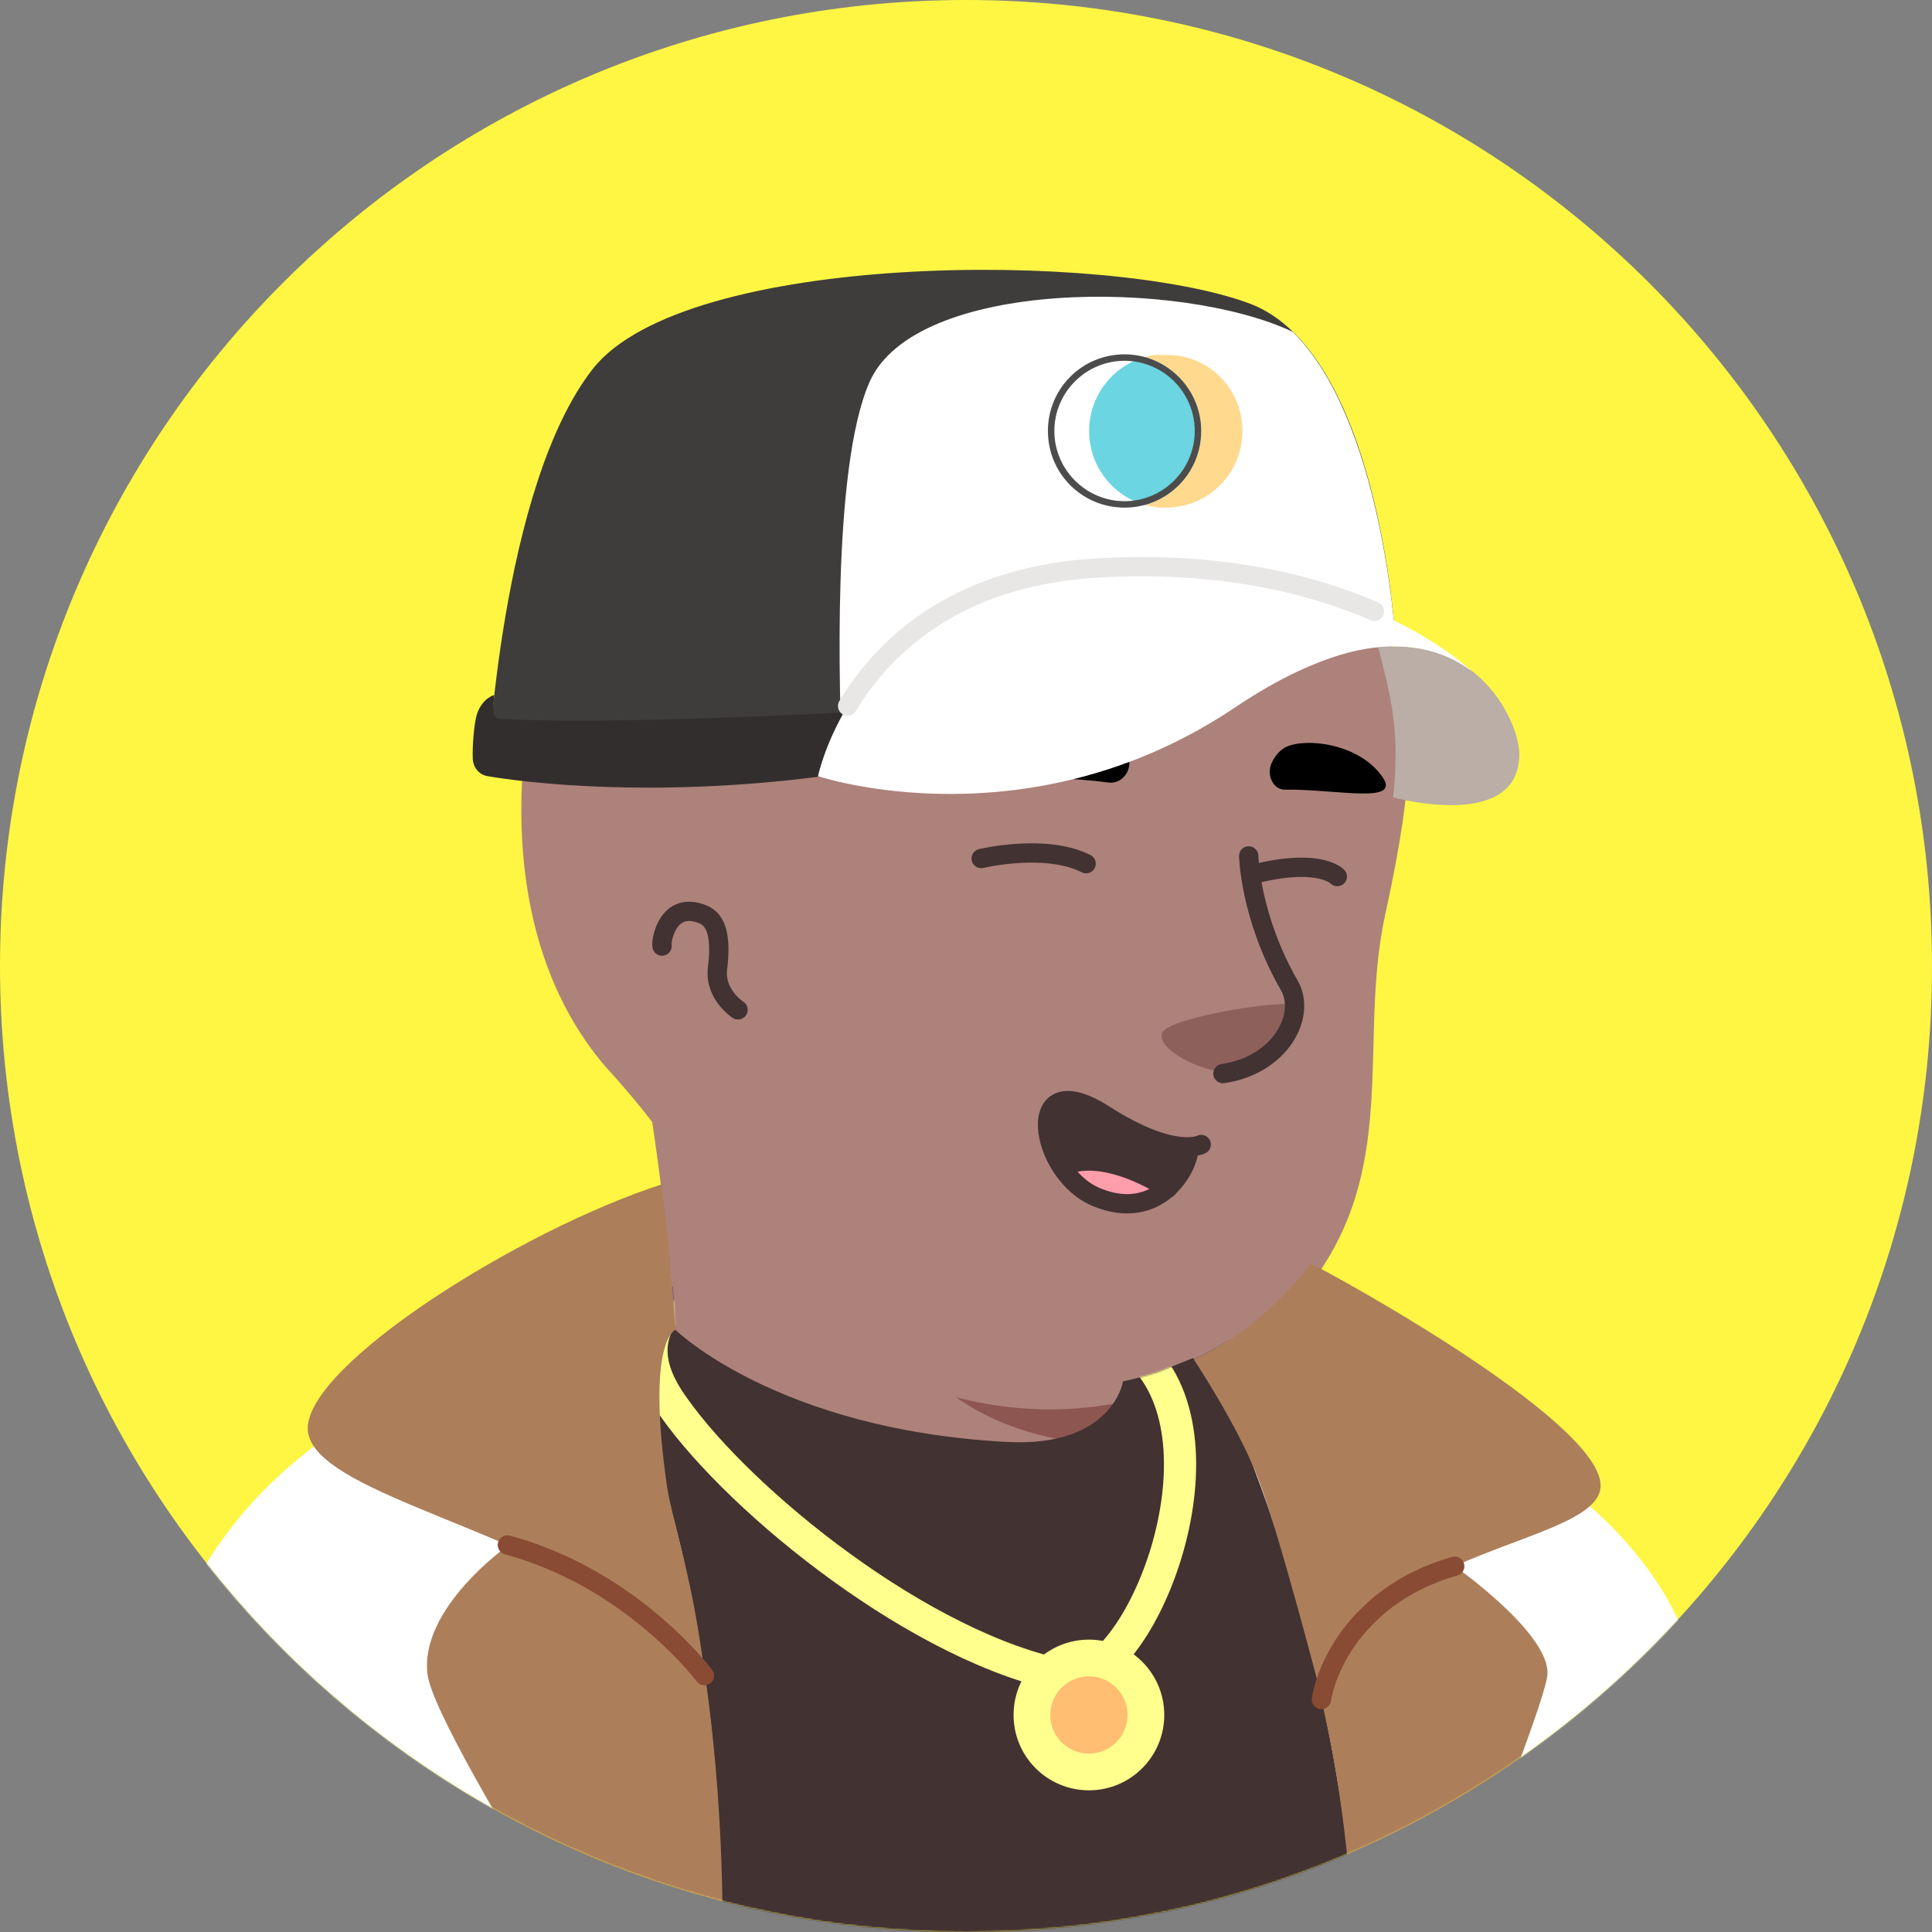 <svg width="1300" height="1300" viewBox="0 0 1300 1300" fill="none" xmlns="http://www.w3.org/2000/svg">
<rect x="0" y="0" width="1300" height="1300" fill="#808080" stroke="none"/>
<path d="M650 1300C290.71 1300 0 1008.86 0 650C0 290.71 291.141 0 650 0C1009.29 0 1300 291.141 1300 650C1300.43 1009.29 1009.29 1300 650 1300Z" fill="#FEF643"/>
<mask id="mask0_410_879" style="mask-type:alpha" maskUnits="userSpaceOnUse" x="0" y="0" width="1301" height="1300">
<path d="M650 1300C290.71 1300 0 1008.86 0 650C0 290.71 291.141 0 650 0C1009.29 0 1300 291.141 1300 650C1300.43 1009.29 1009.29 1300 650 1300Z" fill="#F7C0B5"/>
</mask>
<g mask="url(#mask0_410_879)">
<path d="M1014.86 1197.33C1011.83 1199.5 1008.36 1201.66 1005.33 1203.83C1001.86 1206 998.831 1208.16 995.364 1209.9C992.331 1211.63 989.731 1213.36 986.697 1215.1C986.264 1215.53 985.831 1215.53 985.397 1215.96C975.431 1222.03 965.031 1227.66 954.631 1232.86C951.597 1234.6 948.131 1236.33 945.097 1237.63C945.097 1237.63 944.664 1238.06 944.231 1238.06C940.764 1239.8 937.297 1241.53 933.831 1243.26C926.897 1246.73 919.531 1249.76 912.597 1252.8C909.131 1254.53 905.231 1255.83 901.764 1257.13C898.297 1258.43 894.397 1260.16 890.931 1261.46C887.464 1262.76 883.564 1264.5 880.097 1265.8C880.097 1265.8 880.097 1265.8 879.664 1265.8C876.197 1267.1 872.297 1268.4 868.831 1269.7C861.031 1272.3 852.797 1274.9 844.997 1277.5C842.397 1278.36 839.364 1279.23 836.764 1280.1C828.531 1282.7 820.298 1284.86 812.064 1286.6C809.031 1287.46 805.997 1287.9 802.531 1288.76C794.731 1290.5 786.497 1292.23 778.697 1293.96C776.964 1294.4 775.664 1294.4 773.931 1294.83C771.331 1295.26 768.297 1295.7 765.697 1296.13C761.797 1296.56 758.331 1297.43 754.431 1297.86C752.697 1298.3 750.964 1298.3 749.231 1298.73C747.064 1299.16 744.464 1299.6 741.864 1299.6C734.931 1300.46 727.564 1301.33 720.631 1302.2C718.464 1302.63 715.864 1302.63 713.697 1303.06H713.264C710.231 1303.5 707.197 1303.5 704.164 1303.93C701.131 1304.36 698.097 1304.36 695.064 1304.36C693.331 1304.36 691.164 1304.8 689.431 1304.8C685.964 1304.8 682.931 1305.23 679.897 1305.23C675.564 1305.23 671.664 1305.66 667.331 1305.66C662.997 1305.66 659.098 1305.66 654.764 1305.66C651.731 1305.66 648.697 1305.66 645.664 1305.66C463.231 1303.06 298.564 1225.5 181.564 1102.43C181.564 1102.43 181.564 1102 181.131 1102C194.564 1075.56 244.398 1027.9 296.398 988.465C362.264 938.632 455.431 907.865 455.431 907.865C455.431 907.865 516.531 897.898 743.164 945.132C916.064 981.532 989.731 1129.3 1014.86 1197.33Z" fill="#AD827B"/>
<path d="M791.264 1065.16C782.164 1109.8 723.23 1136.23 623.997 1096.36C502.23 1046.96 455.43 907.865 455.43 907.865C448.93 808.198 433.764 722.832 433.764 722.832C574.597 710.698 740.997 875.365 740.997 875.365L760.064 956.832C761.797 963.765 765.264 969.832 770.464 974.165C779.564 989.765 797.33 1036.56 791.264 1065.16Z" fill="#AD827B"/>
<path d="M770.465 974.599C687.698 970.265 626.598 958.132 561.165 840.699C616.632 889.665 682.065 908.299 750.965 916.965L760.065 956.832C761.798 964.198 765.265 970.265 770.465 974.599Z" fill="#8E5650"/>
<path d="M941.631 452.432C949.431 488.832 953.331 518.298 932.097 615.365C910.864 712.432 951.597 809.498 849.331 898.332C780.431 958.132 659.964 969.398 563.764 903.965C531.264 881.865 501.364 851.098 477.097 810.798C458.031 779.165 435.931 749.265 411.231 721.965C376.997 684.698 335.831 609.732 356.197 477.132C389.131 261.332 602.764 236.632 728.864 260.465C854.964 284.298 920.397 356.232 941.631 452.432Z" fill="#AD827B"/>
<path d="M526.932 621.865C526.932 621.865 513.498 556.865 450.232 564.665C395.632 571.598 376.565 702.465 500.498 738.865" fill="#AD827B"/>
<path d="M496.599 679.498C496.599 679.498 480.999 669.532 482.732 652.198C485.332 631.832 482.732 619.265 473.199 615.365C449.366 605.398 444.599 633.132 445.466 636.598" stroke="#423232" stroke-width="13" stroke-miterlimit="10" stroke-linecap="round" stroke-linejoin="round"/>
<path d="M827.229 721.532C827.229 721.532 843.696 722.398 859.296 703.765C867.962 693.365 875.329 680.365 870.562 676.465C865.796 672.132 787.362 684.265 782.162 694.665C776.962 705.065 807.296 721.532 827.229 721.532Z" fill="#8E605C"/>
<path d="M840.229 575.932C840.229 575.932 841.095 617.098 867.529 663.032C879.229 683.398 861.462 716.765 822.896 722.398" stroke="#423232" stroke-width="13" stroke-miterlimit="10" stroke-linecap="round" stroke-linejoin="round"/>
<path d="M377.807 891.367C377.807 891.367 441.073 866.233 452.773 865.367L453.64 875.334C453.64 875.334 403.373 897 400.34 900.467C397.74 903.5 377.807 891.367 377.807 891.367Z" fill="#7E5D6D"/>
<path d="M1158.24 1453.4H62.773C62.773 1453.4 69.272 1252.33 135.139 1108.9C184.972 1000.57 304.572 929.067 391.672 897.867C416.372 889.2 435.439 879.667 453.206 874.9C453.206 877.067 454.506 893.1 454.506 894.834C454.506 894.834 522.972 962 677.239 970.234C748.739 974.134 755.672 929.5 755.672 929.5C763.906 927.767 771.706 925.6 779.506 923C782.106 922.134 800.306 914.767 802.472 913.9C858.372 928.634 926.839 970.234 1026.07 1053.43C1138.31 1148.33 1158.24 1453.4 1158.24 1453.4Z" fill="#423232"/>
<mask id="mask1_410_879" style="mask-type:alpha" maskUnits="userSpaceOnUse" x="62" y="874" width="1097" height="580">
<path d="M1158.24 1453.4H62.773C62.773 1453.4 69.272 1252.33 135.139 1108.9C184.972 1000.57 304.572 929.067 391.672 897.867C416.372 889.2 435.439 879.667 453.206 874.9C453.206 877.067 454.506 893.1 454.506 894.834C454.506 894.834 522.972 962 677.239 970.234C748.739 974.134 755.672 929.5 755.672 929.5C763.906 927.767 771.706 925.6 779.506 923C782.106 922.134 800.306 914.767 802.472 913.9C858.372 928.634 926.839 970.234 1026.07 1053.43C1138.31 1148.33 1158.24 1453.4 1158.24 1453.4Z" fill="#423232"/>
</mask>
<g mask="url(#mask1_410_879)">
<path d="M453.641 947.267C499.141 1011.4 620.475 1109.33 717.541 1127.97C763.908 1136.63 830.208 977.6 769.974 913.467C718.408 858.434 499.141 844.134 464.041 868.4C421.141 897 442.375 931.667 453.641 947.267Z" stroke="#FFFF8D" stroke-width="21.667" stroke-miterlimit="10"/>
</g>
<path d="M947.208 1012.7C975.209 1012.7 997.908 990.001 997.908 962C997.908 933.999 975.209 911.3 947.208 911.3C919.207 911.3 896.508 933.999 896.508 962C896.508 990.001 919.207 1012.7 947.208 1012.7Z" fill="#FFFF8D"/>
<path d="M277.272 1453.4L257.772 1293.07" stroke="#544D4D" stroke-width="13" stroke-miterlimit="10" stroke-linecap="round" stroke-linejoin="round"/>
<path d="M1033.88 1238.03C1033.88 1238.03 1020.88 1269.67 1024.78 1301.3C1028.68 1332.93 1039.94 1379.3 1023.91 1453.4" stroke="#544D4D" stroke-width="13" stroke-miterlimit="10" stroke-linecap="round" stroke-linejoin="round"/>
<path d="M377.808 891.367C386.041 888.767 400.341 891.367 404.674 898.734C421.574 926.467 462.308 1007.5 479.208 1168.27C492.641 1293.93 472.274 1520.13 472.274 1520.13L51.508 1500.2C51.508 1500.2 64.075 1286.57 100.908 1143.13C136.874 1004.03 231.341 941.634 377.808 891.367Z" fill="white"/>
<path d="M813.307 917.8C813.307 917.8 947.207 1169.57 908.207 1505.83H1197.24C1197.24 1505.83 1195.94 1238.9 1130.94 1093.73C1065.94 949 838.44 906.533 838.44 906.533C838.44 906.533 824.14 913.467 813.307 917.8Z" fill="white"/>
<path d="M813.309 917.8L802.909 914.767C802.909 914.767 818.076 907.4 824.576 903.067L828.476 900.9C828.476 900.9 849.276 910.434 856.642 913.9C864.009 917.367 831.076 933.4 831.076 933.4C831.076 933.4 814.609 917.8 813.309 917.8Z" fill="#7E5D6D"/>
<path d="M341.843 1040C341.843 1040 282.043 1082.03 287.676 1126.67C293.309 1171.3 477.476 1450.8 477.476 1450.8C477.476 1450.8 499.143 1299.13 474.443 1127.53C474.443 1127.53 456.676 1103.7 424.176 1079.87C402.509 1064.7 374.776 1048.67 341.843 1040Z" fill="#AD7E5A"/>
<path d="M1041.24 1126.67C1042.97 1098.93 978.841 1053.87 978.841 1053.87C953.274 1061.23 935.074 1072.93 922.074 1085.5C893.041 1112.8 889.141 1143.57 889.141 1143.57L890.874 1151.37C921.641 1285.27 912.541 1459.47 912.541 1459.47C912.541 1459.47 1039.51 1154.4 1041.24 1126.67Z" fill="#AD7E5A"/>
<path d="M474.009 1127.53C474.009 1127.53 443.676 1095.47 407.276 1072.93C326.676 1023.1 208.376 1000.13 207.076 961.567C206.209 918.234 350.076 827.667 445.409 796.9C445.409 797.334 445.409 797.767 445.409 798.2C445.409 798.634 445.409 799.067 445.409 799.934C445.409 800.8 445.409 801.667 445.843 802.534C445.843 803.834 446.276 805.134 446.276 806.434C446.276 807.3 446.276 807.734 446.709 808.6C449.743 834.6 452.343 863.634 454.509 894.4V894.834C454.509 894.834 434.576 901.334 448.876 1000.57C452.776 1024.83 467.509 1067.3 474.009 1127.53Z" fill="#AD7E5A"/>
<path d="M889.141 1141.4C889.141 1141.4 860.107 1028.73 845.807 992.767C831.507 957.233 804.641 916.933 803.341 914.767C820.241 906.967 835.407 897 848.841 885.3C862.274 873.6 873.107 861.9 882.207 850.2C930.741 875.767 1069.84 956.367 1076.77 996.667C1084.57 1040.43 916.007 1037.83 889.141 1141.4Z" fill="#AD7E5A"/>
<path d="M732.708 1204.67C760.709 1204.67 783.408 1181.97 783.408 1153.97C783.408 1125.97 760.709 1103.27 732.708 1103.27C704.707 1103.27 682.008 1125.97 682.008 1153.97C682.008 1181.97 704.707 1204.67 732.708 1204.67Z" fill="#FFFF8D"/>
<path d="M732.709 1179.97C747.068 1179.97 758.709 1168.33 758.709 1153.97C758.709 1139.61 747.068 1127.97 732.709 1127.97C718.35 1127.97 706.709 1139.61 706.709 1153.97C706.709 1168.33 718.35 1179.97 732.709 1179.97Z" fill="#FFBE71"/>
<path d="M978.841 1053.87C953.274 1061.23 935.074 1072.93 922.074 1085.5C893.041 1112.8 889.141 1143.57 889.141 1143.57" stroke="#894B33" stroke-width="13" stroke-miterlimit="10" stroke-linecap="round" stroke-linejoin="round"/>
<path d="M474.009 1127.53C474.009 1127.53 456.243 1103.7 423.743 1079.87C402.509 1064.27 374.776 1048.67 341.409 1039.57" stroke="#894B33" stroke-width="13" stroke-miterlimit="10" stroke-linecap="round" stroke-linejoin="round"/>
<path d="M745.805 526.549C755.219 527.849 762.493 517.882 759.07 508.349C757.358 503.149 754.363 498.382 749.656 495.349C735.107 486.249 680.761 485.382 652.091 506.182C626.844 525.249 703.013 520.482 745.805 526.549Z" fill="black"/>
<path d="M864.335 531.316C856.632 531.316 851.925 521.349 855.777 513.116C857.916 508.782 860.912 504.882 865.191 502.716C878.456 496.216 913.973 500.116 929.806 522.216C943.927 541.716 899.852 530.882 864.335 531.316Z" fill="black"/>
<path d="M730.824 581.149C703.437 567.282 660.218 577.682 660.218 577.682" stroke="#423232" stroke-width="13" stroke-miterlimit="10" stroke-linecap="round" stroke-linejoin="round"/>
<path d="M899.852 589.816C899.852 589.816 888.726 577.683 847.646 587.216" stroke="#423232" stroke-width="13" stroke-miterlimit="10" stroke-linecap="round" stroke-linejoin="round"/>
<path d="M800.017 771.848C800.45 778.781 795.25 790.915 785.717 799.581C736.75 769.681 714.65 785.281 714.65 785.281C697.317 758.848 701.217 722.881 743.25 750.181C772.717 768.815 790.484 771.848 800.017 771.848Z" fill="#423232"/>
<path d="M785.718 799.581C775.318 808.681 759.718 814.315 738.485 805.648C728.518 801.748 720.718 793.948 714.651 785.281C714.651 785.281 736.751 769.681 785.718 799.581Z" fill="#FE9DAB"/>
<path d="M808.249 770.115C808.249 770.115 790.049 780.081 743.249 750.181C687.349 714.215 698.616 789.615 738.049 805.648C779.216 822.548 800.449 785.715 800.016 771.848" stroke="#423232" stroke-width="13" stroke-miterlimit="10" stroke-linecap="round" stroke-linejoin="round"/>
<path d="M714.651 785.281C714.651 785.281 736.751 769.681 785.718 799.581" stroke="#423232" stroke-width="13" stroke-miterlimit="10" stroke-linecap="round" stroke-linejoin="round"/>
<path d="M550.416 522.264C550.416 522.264 381.85 533.964 328.116 520.098C328.116 520.098 336.783 327.698 398.75 248.398C460.716 169.098 744.983 168.664 840.749 204.198C927.416 236.698 938.683 427.364 938.683 427.364L550.416 522.264Z" fill="#3F3C3C"/>
<path d="M938.681 427.364L566.881 518.364C564.714 468.531 559.514 315.131 585.081 257.064C615.848 187.298 794.814 187.731 869.781 223.264C929.581 281.764 938.681 427.364 938.681 427.364Z" fill="white"/>
<path d="M1022.32 507.531C1022.32 559.964 937.382 536.564 937.382 536.564C941.282 499.731 937.815 479.364 932.615 456.398C930.882 449.464 929.148 442.531 927.415 435.598C955.148 432.564 975.948 440.364 990.682 451.631C1012.78 468.964 1022.32 494.964 1022.32 507.531Z" fill="#BAAEA6"/>
<path d="M756.683 341.564C785.162 341.564 808.25 318.477 808.25 289.998C808.25 261.518 785.162 238.431 756.683 238.431C728.203 238.431 705.116 261.518 705.116 289.998C705.116 318.477 728.203 341.564 756.683 341.564Z" fill="white"/>
<path d="M808.252 289.998C808.252 313.831 792.218 333.331 770.552 339.831C748.885 333.764 732.852 313.831 732.852 289.998C732.852 266.164 748.885 246.231 770.552 240.164C792.218 246.664 808.252 266.598 808.252 289.998Z" fill="#6BD5E1"/>
<path d="M835.981 289.998C835.981 318.598 813.015 341.564 784.415 341.564C783.115 341.564 781.814 341.564 780.514 341.564C779.648 341.564 778.348 341.564 777.481 341.131C776.615 341.131 775.314 340.698 774.014 340.698C772.714 340.264 771.848 340.264 770.548 339.831C792.215 333.764 808.248 313.831 808.248 289.998C808.248 266.164 792.215 246.664 770.548 240.164C771.415 239.731 772.714 239.731 774.014 239.298C774.881 239.298 775.748 238.864 776.615 238.864C777.048 238.864 777.481 238.864 778.348 238.864C779.214 238.864 779.648 238.864 780.514 238.864C781.814 238.864 783.114 238.864 784.848 238.864C813.014 238.431 835.981 261.398 835.981 289.998Z" fill="#FFD98E"/>
<path d="M756.683 242.764C782.683 242.764 803.916 263.998 803.916 289.998C803.916 315.998 782.683 337.231 756.683 337.231C730.683 337.231 709.45 315.998 709.45 289.998C709.45 263.998 730.683 242.764 756.683 242.764ZM756.683 238.431C728.083 238.431 705.116 261.398 705.116 289.998C705.116 318.598 728.083 341.564 756.683 341.564C785.283 341.564 808.25 318.598 808.25 289.998C808.25 261.398 784.85 238.431 756.683 238.431Z" fill="#4C4C4C"/>
<path d="M567.749 479.364C567.749 479.364 412.616 488.031 336.349 483.698C332.016 483.264 332.016 479.798 332.016 475.464L332.449 467.664C332.449 467.664 324.216 469.831 320.749 481.098C319.016 487.164 317.716 501.898 318.149 510.998C318.583 516.631 322.483 521.398 328.116 522.264C353.249 526.598 437.749 536.998 550.416 522.698C550.416 522.264 565.149 497.564 567.749 479.364Z" fill="#332E2E"/>
<path d="M990.248 451.631C972.048 437.764 944.748 429.531 907.482 439.064C886.248 444.698 861.115 455.964 832.515 475.031C692.548 569.931 550.415 522.264 550.415 522.264C550.415 522.264 554.748 501.031 570.348 475.031C593.315 436.898 640.982 388.364 736.748 382.298C820.815 377.098 882.782 393.131 924.815 411.331C966.415 429.531 988.082 449.464 990.248 451.631Z" fill="white"/>
<path d="M570.351 475.031C593.317 436.898 640.984 388.364 736.751 382.298C820.817 377.098 882.784 393.131 924.817 411.331" stroke="#E8E7E6" stroke-width="13" stroke-miterlimit="10" stroke-linecap="round" stroke-linejoin="round"/>
</g>
</svg>

